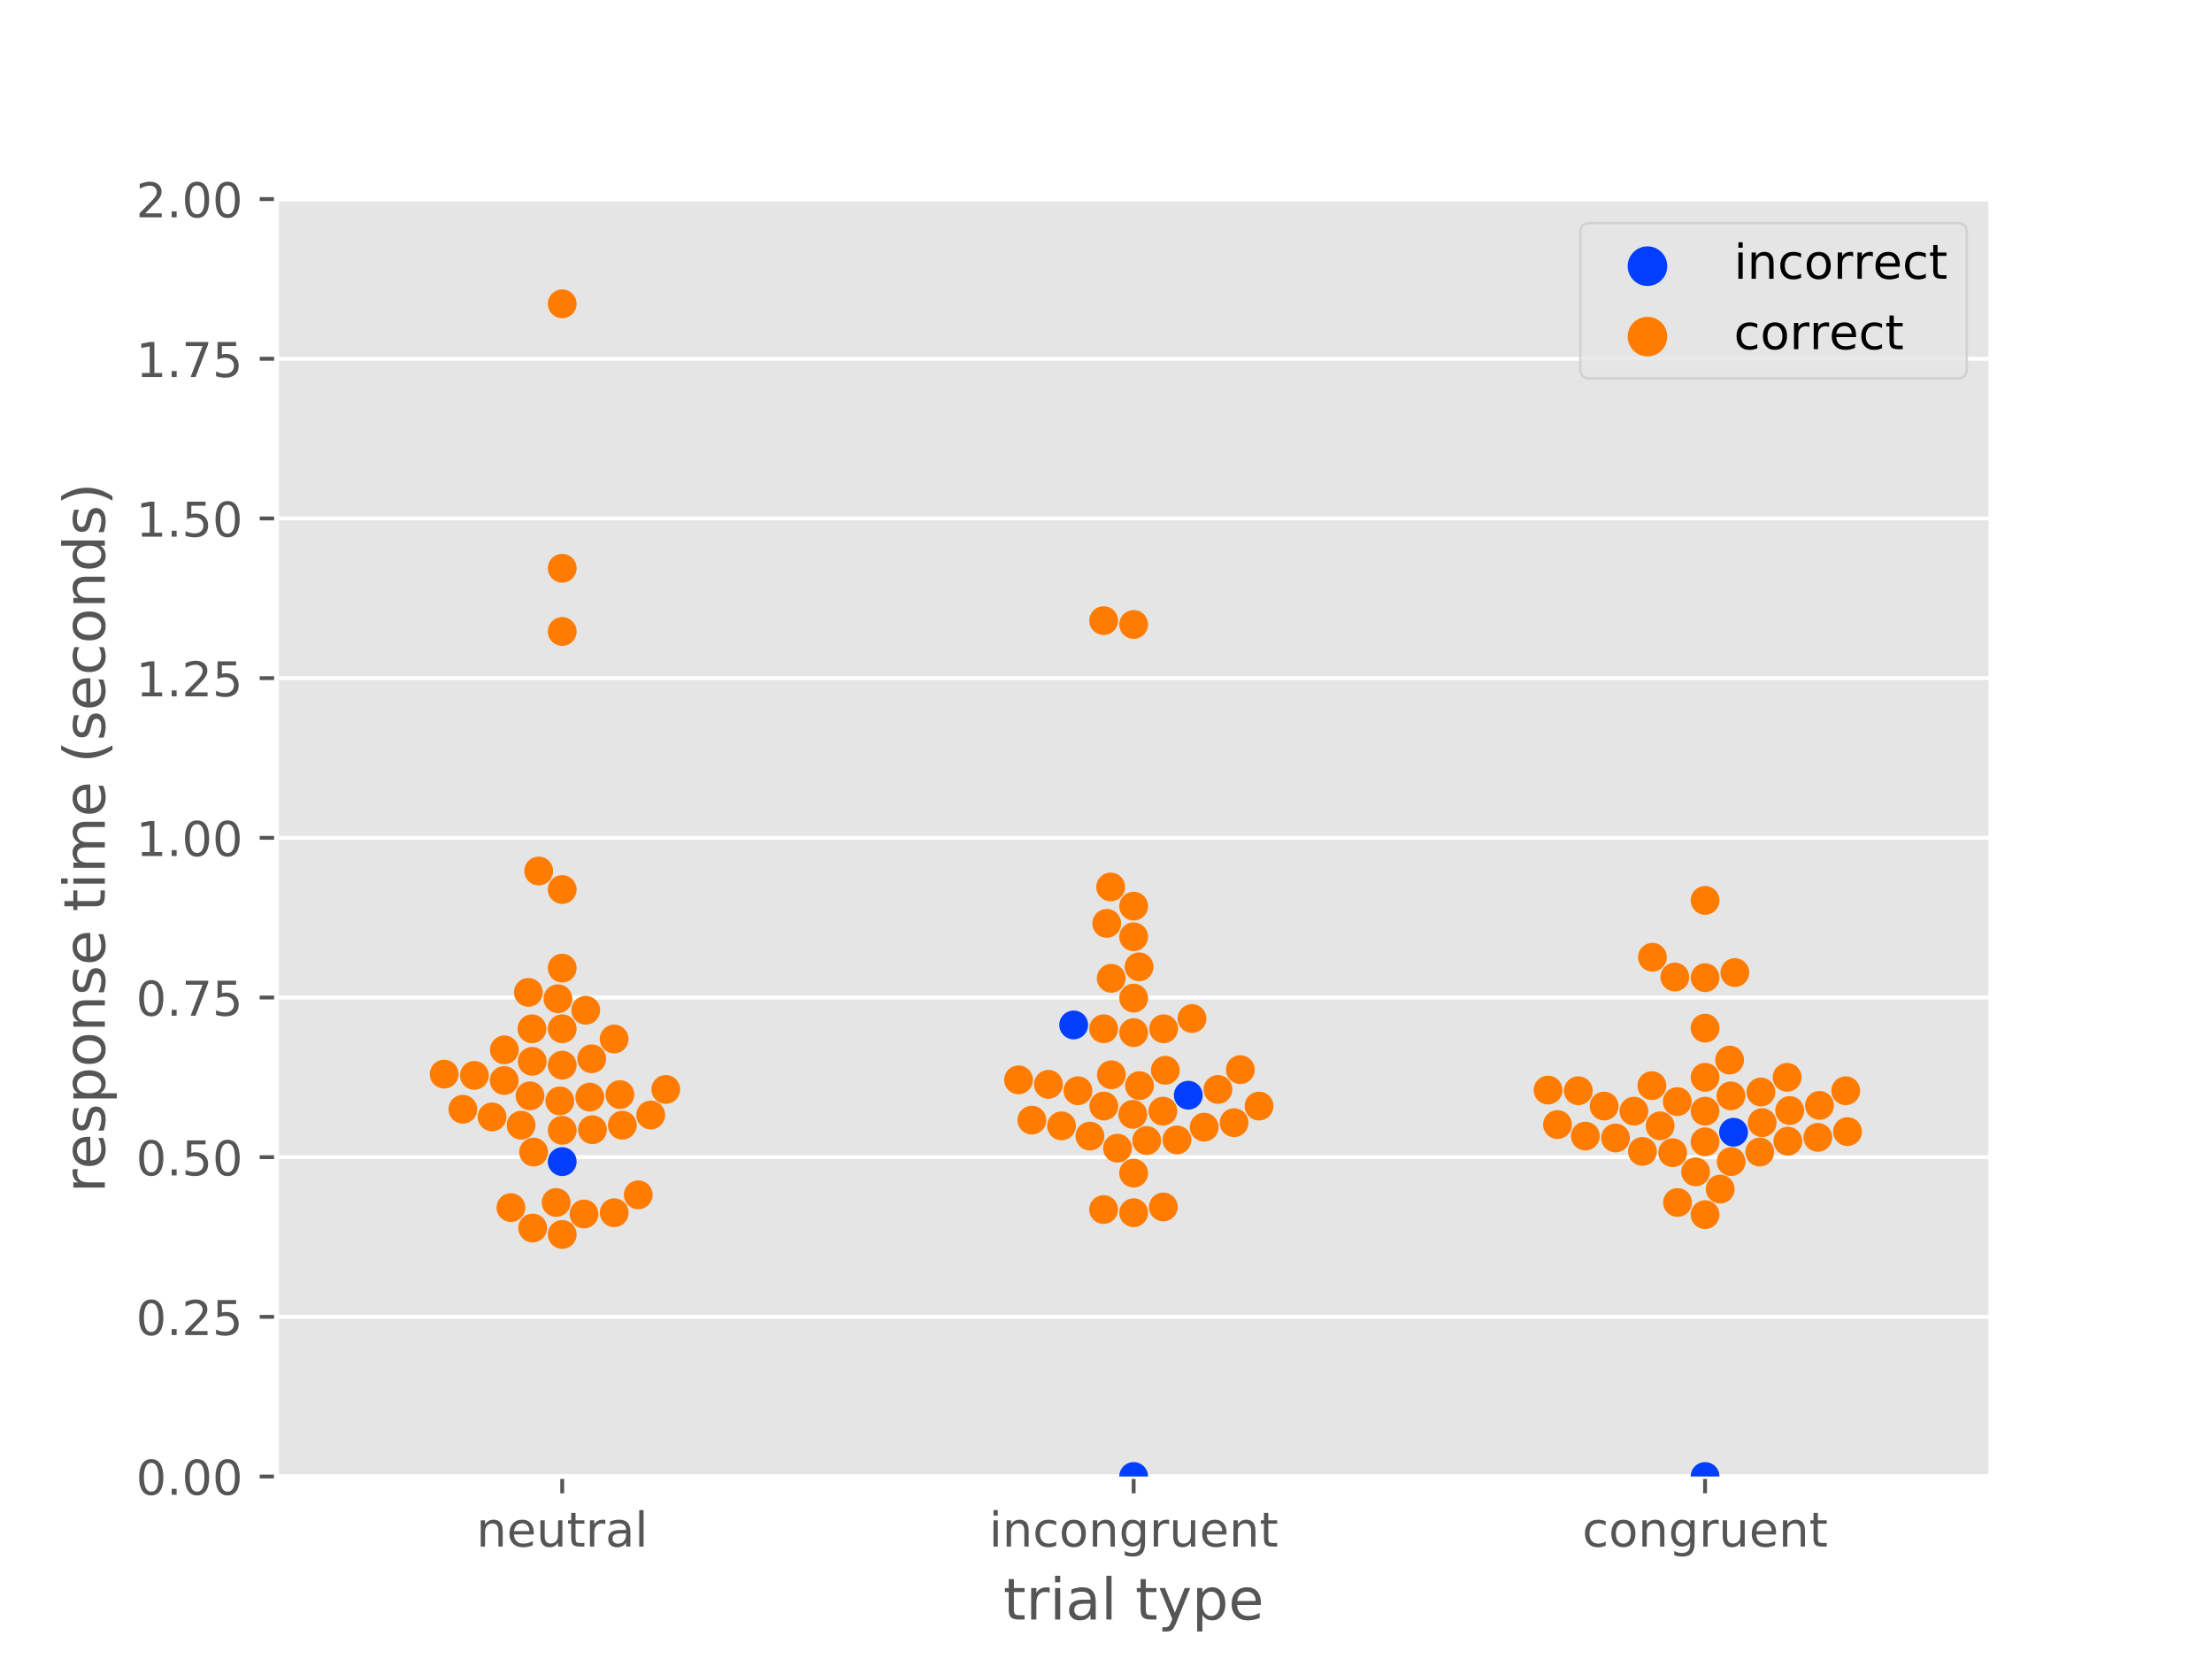 <?xml version="1.0" encoding="utf-8" standalone="no"?>
<!DOCTYPE svg PUBLIC "-//W3C//DTD SVG 1.1//EN"
  "http://www.w3.org/Graphics/SVG/1.1/DTD/svg11.dtd">
<!-- Created with matplotlib (https://matplotlib.org/) -->
<svg height="345.6pt" version="1.1" viewBox="0 0 460.8 345.6" width="460.8pt" xmlns="http://www.w3.org/2000/svg" xmlns:xlink="http://www.w3.org/1999/xlink">
 <defs>
  <style type="text/css">
*{stroke-linecap:butt;stroke-linejoin:round;}
  </style>
 </defs>
 <g id="figure_1">
  <g id="patch_1">
   <path d="M 0 345.6 
L 460.8 345.6 
L 460.8 0 
L 0 0 
z
" style="fill:#ffffff;"/>
  </g>
  <g id="axes_1">
   <g id="patch_2">
    <path d="M 57.6 307.584 
L 414.72 307.584 
L 414.72 41.472 
L 57.6 41.472 
z
" style="fill:#e5e5e5;"/>
   </g>
   <g id="matplotlib.axis_1">
    <g id="xtick_1">
     <g id="line2d_1">
      <defs>
       <path d="M 0 0 
L 0 3.5 
" id="mf27927860b" style="stroke:#555555;stroke-width:0.8;"/>
      </defs>
      <g>
       <use style="fill:#555555;stroke:#555555;stroke-width:0.8;" x="117.12" xlink:href="#mf27927860b" y="307.584"/>
      </g>
     </g>
     <g id="text_1">
      <!-- neutral -->
      <defs>
       <path d="M 54.891 33.016 
L 54.891 0 
L 45.906 0 
L 45.906 32.719 
Q 45.906 40.484 42.875 44.328 
Q 39.844 48.188 33.797 48.188 
Q 26.516 48.188 22.312 43.547 
Q 18.109 38.922 18.109 30.906 
L 18.109 0 
L 9.078 0 
L 9.078 54.688 
L 18.109 54.688 
L 18.109 46.188 
Q 21.344 51.125 25.703 53.562 
Q 30.078 56 35.797 56 
Q 45.219 56 50.047 50.172 
Q 54.891 44.344 54.891 33.016 
z
" id="DejaVuSans-110"/>
       <path d="M 56.203 29.594 
L 56.203 25.203 
L 14.891 25.203 
Q 15.484 15.922 20.484 11.062 
Q 25.484 6.203 34.422 6.203 
Q 39.594 6.203 44.453 7.469 
Q 49.312 8.734 54.109 11.281 
L 54.109 2.781 
Q 49.266 0.734 44.188 -0.344 
Q 39.109 -1.422 33.891 -1.422 
Q 20.797 -1.422 13.156 6.188 
Q 5.516 13.812 5.516 26.812 
Q 5.516 40.234 12.766 48.109 
Q 20.016 56 32.328 56 
Q 43.359 56 49.781 48.891 
Q 56.203 41.797 56.203 29.594 
z
M 47.219 32.234 
Q 47.125 39.594 43.094 43.984 
Q 39.062 48.391 32.422 48.391 
Q 24.906 48.391 20.391 44.141 
Q 15.875 39.891 15.188 32.172 
z
" id="DejaVuSans-101"/>
       <path d="M 8.5 21.578 
L 8.5 54.688 
L 17.484 54.688 
L 17.484 21.922 
Q 17.484 14.156 20.5 10.266 
Q 23.531 6.391 29.594 6.391 
Q 36.859 6.391 41.078 11.031 
Q 45.312 15.672 45.312 23.688 
L 45.312 54.688 
L 54.297 54.688 
L 54.297 0 
L 45.312 0 
L 45.312 8.406 
Q 42.047 3.422 37.719 1 
Q 33.406 -1.422 27.688 -1.422 
Q 18.266 -1.422 13.375 4.438 
Q 8.5 10.297 8.5 21.578 
z
M 31.109 56 
z
" id="DejaVuSans-117"/>
       <path d="M 18.312 70.219 
L 18.312 54.688 
L 36.812 54.688 
L 36.812 47.703 
L 18.312 47.703 
L 18.312 18.016 
Q 18.312 11.328 20.141 9.422 
Q 21.969 7.516 27.594 7.516 
L 36.812 7.516 
L 36.812 0 
L 27.594 0 
Q 17.188 0 13.234 3.875 
Q 9.281 7.766 9.281 18.016 
L 9.281 47.703 
L 2.688 47.703 
L 2.688 54.688 
L 9.281 54.688 
L 9.281 70.219 
z
" id="DejaVuSans-116"/>
       <path d="M 41.109 46.297 
Q 39.594 47.172 37.812 47.578 
Q 36.031 48 33.891 48 
Q 26.266 48 22.188 43.047 
Q 18.109 38.094 18.109 28.812 
L 18.109 0 
L 9.078 0 
L 9.078 54.688 
L 18.109 54.688 
L 18.109 46.188 
Q 20.953 51.172 25.484 53.578 
Q 30.031 56 36.531 56 
Q 37.453 56 38.578 55.875 
Q 39.703 55.766 41.062 55.516 
z
" id="DejaVuSans-114"/>
       <path d="M 34.281 27.484 
Q 23.391 27.484 19.188 25 
Q 14.984 22.516 14.984 16.5 
Q 14.984 11.719 18.141 8.906 
Q 21.297 6.109 26.703 6.109 
Q 34.188 6.109 38.703 11.406 
Q 43.219 16.703 43.219 25.484 
L 43.219 27.484 
z
M 52.203 31.203 
L 52.203 0 
L 43.219 0 
L 43.219 8.297 
Q 40.141 3.328 35.547 0.953 
Q 30.953 -1.422 24.312 -1.422 
Q 15.922 -1.422 10.953 3.297 
Q 6 8.016 6 15.922 
Q 6 25.141 12.172 29.828 
Q 18.359 34.516 30.609 34.516 
L 43.219 34.516 
L 43.219 35.406 
Q 43.219 41.609 39.141 45 
Q 35.062 48.391 27.688 48.391 
Q 23 48.391 18.547 47.266 
Q 14.109 46.141 10.016 43.891 
L 10.016 52.203 
Q 14.938 54.109 19.578 55.047 
Q 24.219 56 28.609 56 
Q 40.484 56 46.344 49.844 
Q 52.203 43.703 52.203 31.203 
z
" id="DejaVuSans-97"/>
       <path d="M 9.422 75.984 
L 18.406 75.984 
L 18.406 0 
L 9.422 0 
z
" id="DejaVuSans-108"/>
      </defs>
      <g style="fill:#555555;" transform="translate(99.237 322.182)scale(0.1 -0.1)">
       <use xlink:href="#DejaVuSans-110"/>
       <use x="63.379" xlink:href="#DejaVuSans-101"/>
       <use x="124.902" xlink:href="#DejaVuSans-117"/>
       <use x="188.281" xlink:href="#DejaVuSans-116"/>
       <use x="227.49" xlink:href="#DejaVuSans-114"/>
       <use x="268.604" xlink:href="#DejaVuSans-97"/>
       <use x="329.883" xlink:href="#DejaVuSans-108"/>
      </g>
     </g>
    </g>
    <g id="xtick_2">
     <g id="line2d_2">
      <g>
       <use style="fill:#555555;stroke:#555555;stroke-width:0.8;" x="236.16" xlink:href="#mf27927860b" y="307.584"/>
      </g>
     </g>
     <g id="text_2">
      <!-- incongruent -->
      <defs>
       <path d="M 9.422 54.688 
L 18.406 54.688 
L 18.406 0 
L 9.422 0 
z
M 9.422 75.984 
L 18.406 75.984 
L 18.406 64.594 
L 9.422 64.594 
z
" id="DejaVuSans-105"/>
       <path d="M 48.781 52.594 
L 48.781 44.188 
Q 44.969 46.297 41.141 47.344 
Q 37.312 48.391 33.406 48.391 
Q 24.656 48.391 19.812 42.844 
Q 14.984 37.312 14.984 27.297 
Q 14.984 17.281 19.812 11.734 
Q 24.656 6.203 33.406 6.203 
Q 37.312 6.203 41.141 7.25 
Q 44.969 8.297 48.781 10.406 
L 48.781 2.094 
Q 45.016 0.344 40.984 -0.531 
Q 36.969 -1.422 32.422 -1.422 
Q 20.062 -1.422 12.781 6.344 
Q 5.516 14.109 5.516 27.297 
Q 5.516 40.672 12.859 48.328 
Q 20.219 56 33.016 56 
Q 37.156 56 41.109 55.141 
Q 45.062 54.297 48.781 52.594 
z
" id="DejaVuSans-99"/>
       <path d="M 30.609 48.391 
Q 23.391 48.391 19.188 42.75 
Q 14.984 37.109 14.984 27.297 
Q 14.984 17.484 19.156 11.844 
Q 23.344 6.203 30.609 6.203 
Q 37.797 6.203 41.984 11.859 
Q 46.188 17.531 46.188 27.297 
Q 46.188 37.016 41.984 42.703 
Q 37.797 48.391 30.609 48.391 
z
M 30.609 56 
Q 42.328 56 49.016 48.375 
Q 55.719 40.766 55.719 27.297 
Q 55.719 13.875 49.016 6.219 
Q 42.328 -1.422 30.609 -1.422 
Q 18.844 -1.422 12.172 6.219 
Q 5.516 13.875 5.516 27.297 
Q 5.516 40.766 12.172 48.375 
Q 18.844 56 30.609 56 
z
" id="DejaVuSans-111"/>
       <path d="M 45.406 27.984 
Q 45.406 37.75 41.375 43.109 
Q 37.359 48.484 30.078 48.484 
Q 22.859 48.484 18.828 43.109 
Q 14.797 37.75 14.797 27.984 
Q 14.797 18.266 18.828 12.891 
Q 22.859 7.516 30.078 7.516 
Q 37.359 7.516 41.375 12.891 
Q 45.406 18.266 45.406 27.984 
z
M 54.391 6.781 
Q 54.391 -7.172 48.188 -13.984 
Q 42 -20.797 29.203 -20.797 
Q 24.469 -20.797 20.266 -20.094 
Q 16.062 -19.391 12.109 -17.922 
L 12.109 -9.188 
Q 16.062 -11.328 19.922 -12.344 
Q 23.781 -13.375 27.781 -13.375 
Q 36.625 -13.375 41.016 -8.766 
Q 45.406 -4.156 45.406 5.172 
L 45.406 9.625 
Q 42.625 4.781 38.281 2.391 
Q 33.938 0 27.875 0 
Q 17.828 0 11.672 7.656 
Q 5.516 15.328 5.516 27.984 
Q 5.516 40.672 11.672 48.328 
Q 17.828 56 27.875 56 
Q 33.938 56 38.281 53.609 
Q 42.625 51.219 45.406 46.391 
L 45.406 54.688 
L 54.391 54.688 
z
" id="DejaVuSans-103"/>
      </defs>
      <g style="fill:#555555;" transform="translate(206.021 322.182)scale(0.1 -0.1)">
       <use xlink:href="#DejaVuSans-105"/>
       <use x="27.783" xlink:href="#DejaVuSans-110"/>
       <use x="91.162" xlink:href="#DejaVuSans-99"/>
       <use x="146.143" xlink:href="#DejaVuSans-111"/>
       <use x="207.324" xlink:href="#DejaVuSans-110"/>
       <use x="270.703" xlink:href="#DejaVuSans-103"/>
       <use x="334.18" xlink:href="#DejaVuSans-114"/>
       <use x="375.293" xlink:href="#DejaVuSans-117"/>
       <use x="438.672" xlink:href="#DejaVuSans-101"/>
       <use x="500.195" xlink:href="#DejaVuSans-110"/>
       <use x="563.574" xlink:href="#DejaVuSans-116"/>
      </g>
     </g>
    </g>
    <g id="xtick_3">
     <g id="line2d_3">
      <g>
       <use style="fill:#555555;stroke:#555555;stroke-width:0.8;" x="355.2" xlink:href="#mf27927860b" y="307.584"/>
      </g>
     </g>
     <g id="text_3">
      <!-- congruent -->
      <g style="fill:#555555;" transform="translate(329.619 322.182)scale(0.1 -0.1)">
       <use xlink:href="#DejaVuSans-99"/>
       <use x="54.98" xlink:href="#DejaVuSans-111"/>
       <use x="116.162" xlink:href="#DejaVuSans-110"/>
       <use x="179.541" xlink:href="#DejaVuSans-103"/>
       <use x="243.018" xlink:href="#DejaVuSans-114"/>
       <use x="284.131" xlink:href="#DejaVuSans-117"/>
       <use x="347.51" xlink:href="#DejaVuSans-101"/>
       <use x="409.033" xlink:href="#DejaVuSans-110"/>
       <use x="472.412" xlink:href="#DejaVuSans-116"/>
      </g>
     </g>
    </g>
    <g id="text_4">
     <!-- trial type -->
     <defs>
      <path id="DejaVuSans-32"/>
      <path d="M 32.172 -5.078 
Q 28.375 -14.844 24.75 -17.812 
Q 21.141 -20.797 15.094 -20.797 
L 7.906 -20.797 
L 7.906 -13.281 
L 13.188 -13.281 
Q 16.891 -13.281 18.938 -11.516 
Q 21 -9.766 23.484 -3.219 
L 25.094 0.875 
L 2.984 54.688 
L 12.5 54.688 
L 29.594 11.922 
L 46.688 54.688 
L 56.203 54.688 
z
" id="DejaVuSans-121"/>
      <path d="M 18.109 8.203 
L 18.109 -20.797 
L 9.078 -20.797 
L 9.078 54.688 
L 18.109 54.688 
L 18.109 46.391 
Q 20.953 51.266 25.266 53.625 
Q 29.594 56 35.594 56 
Q 45.562 56 51.781 48.094 
Q 58.016 40.188 58.016 27.297 
Q 58.016 14.406 51.781 6.484 
Q 45.562 -1.422 35.594 -1.422 
Q 29.594 -1.422 25.266 0.953 
Q 20.953 3.328 18.109 8.203 
z
M 48.688 27.297 
Q 48.688 37.203 44.609 42.844 
Q 40.531 48.484 33.406 48.484 
Q 26.266 48.484 22.188 42.844 
Q 18.109 37.203 18.109 27.297 
Q 18.109 17.391 22.188 11.75 
Q 26.266 6.109 33.406 6.109 
Q 40.531 6.109 44.609 11.75 
Q 48.688 17.391 48.688 27.297 
z
" id="DejaVuSans-112"/>
     </defs>
     <g style="fill:#555555;" transform="translate(209.019 337.38)scale(0.12 -0.12)">
      <use xlink:href="#DejaVuSans-116"/>
      <use x="39.209" xlink:href="#DejaVuSans-114"/>
      <use x="80.322" xlink:href="#DejaVuSans-105"/>
      <use x="108.105" xlink:href="#DejaVuSans-97"/>
      <use x="169.385" xlink:href="#DejaVuSans-108"/>
      <use x="197.168" xlink:href="#DejaVuSans-32"/>
      <use x="228.955" xlink:href="#DejaVuSans-116"/>
      <use x="268.164" xlink:href="#DejaVuSans-121"/>
      <use x="327.344" xlink:href="#DejaVuSans-112"/>
      <use x="390.82" xlink:href="#DejaVuSans-101"/>
     </g>
    </g>
   </g>
   <g id="matplotlib.axis_2">
    <g id="ytick_1">
     <g id="line2d_4">
      <path clip-path="url(#p7883a81a78)" d="M 57.6 307.584 
L 414.72 307.584 
" style="fill:none;stroke:#ffffff;stroke-linecap:square;stroke-width:0.8;"/>
     </g>
     <g id="line2d_5">
      <defs>
       <path d="M 0 0 
L -3.5 0 
" id="mcb6cd91ed5" style="stroke:#555555;stroke-width:0.8;"/>
      </defs>
      <g>
       <use style="fill:#555555;stroke:#555555;stroke-width:0.8;" x="57.6" xlink:href="#mcb6cd91ed5" y="307.584"/>
      </g>
     </g>
     <g id="text_5">
      <!-- 0.00 -->
      <defs>
       <path d="M 31.781 66.406 
Q 24.172 66.406 20.328 58.906 
Q 16.5 51.422 16.5 36.375 
Q 16.5 21.391 20.328 13.891 
Q 24.172 6.391 31.781 6.391 
Q 39.453 6.391 43.281 13.891 
Q 47.125 21.391 47.125 36.375 
Q 47.125 51.422 43.281 58.906 
Q 39.453 66.406 31.781 66.406 
z
M 31.781 74.219 
Q 44.047 74.219 50.516 64.516 
Q 56.984 54.828 56.984 36.375 
Q 56.984 17.969 50.516 8.266 
Q 44.047 -1.422 31.781 -1.422 
Q 19.531 -1.422 13.062 8.266 
Q 6.594 17.969 6.594 36.375 
Q 6.594 54.828 13.062 64.516 
Q 19.531 74.219 31.781 74.219 
z
" id="DejaVuSans-48"/>
       <path d="M 10.688 12.406 
L 21 12.406 
L 21 0 
L 10.688 0 
z
" id="DejaVuSans-46"/>
      </defs>
      <g style="fill:#555555;" transform="translate(28.334 311.383)scale(0.1 -0.1)">
       <use xlink:href="#DejaVuSans-48"/>
       <use x="63.623" xlink:href="#DejaVuSans-46"/>
       <use x="95.41" xlink:href="#DejaVuSans-48"/>
       <use x="159.033" xlink:href="#DejaVuSans-48"/>
      </g>
     </g>
    </g>
    <g id="ytick_2">
     <g id="line2d_6">
      <path clip-path="url(#p7883a81a78)" d="M 57.6 274.32 
L 414.72 274.32 
" style="fill:none;stroke:#ffffff;stroke-linecap:square;stroke-width:0.8;"/>
     </g>
     <g id="line2d_7">
      <g>
       <use style="fill:#555555;stroke:#555555;stroke-width:0.8;" x="57.6" xlink:href="#mcb6cd91ed5" y="274.32"/>
      </g>
     </g>
     <g id="text_6">
      <!-- 0.25 -->
      <defs>
       <path d="M 19.188 8.297 
L 53.609 8.297 
L 53.609 0 
L 7.328 0 
L 7.328 8.297 
Q 12.938 14.109 22.625 23.891 
Q 32.328 33.688 34.812 36.531 
Q 39.547 41.844 41.422 45.531 
Q 43.312 49.219 43.312 52.781 
Q 43.312 58.594 39.234 62.25 
Q 35.156 65.922 28.609 65.922 
Q 23.969 65.922 18.812 64.312 
Q 13.672 62.703 7.812 59.422 
L 7.812 69.391 
Q 13.766 71.781 18.938 73 
Q 24.125 74.219 28.422 74.219 
Q 39.75 74.219 46.484 68.547 
Q 53.219 62.891 53.219 53.422 
Q 53.219 48.922 51.531 44.891 
Q 49.859 40.875 45.406 35.406 
Q 44.188 33.984 37.641 27.219 
Q 31.109 20.453 19.188 8.297 
z
" id="DejaVuSans-50"/>
       <path d="M 10.797 72.906 
L 49.516 72.906 
L 49.516 64.594 
L 19.828 64.594 
L 19.828 46.734 
Q 21.969 47.469 24.109 47.828 
Q 26.266 48.188 28.422 48.188 
Q 40.625 48.188 47.75 41.5 
Q 54.891 34.812 54.891 23.391 
Q 54.891 11.625 47.562 5.094 
Q 40.234 -1.422 26.906 -1.422 
Q 22.312 -1.422 17.547 -0.641 
Q 12.797 0.141 7.719 1.703 
L 7.719 11.625 
Q 12.109 9.234 16.797 8.062 
Q 21.484 6.891 26.703 6.891 
Q 35.156 6.891 40.078 11.328 
Q 45.016 15.766 45.016 23.391 
Q 45.016 31 40.078 35.438 
Q 35.156 39.891 26.703 39.891 
Q 22.75 39.891 18.812 39.016 
Q 14.891 38.141 10.797 36.281 
z
" id="DejaVuSans-53"/>
      </defs>
      <g style="fill:#555555;" transform="translate(28.334 278.119)scale(0.1 -0.1)">
       <use xlink:href="#DejaVuSans-48"/>
       <use x="63.623" xlink:href="#DejaVuSans-46"/>
       <use x="95.41" xlink:href="#DejaVuSans-50"/>
       <use x="159.033" xlink:href="#DejaVuSans-53"/>
      </g>
     </g>
    </g>
    <g id="ytick_3">
     <g id="line2d_8">
      <path clip-path="url(#p7883a81a78)" d="M 57.6 241.056 
L 414.72 241.056 
" style="fill:none;stroke:#ffffff;stroke-linecap:square;stroke-width:0.8;"/>
     </g>
     <g id="line2d_9">
      <g>
       <use style="fill:#555555;stroke:#555555;stroke-width:0.8;" x="57.6" xlink:href="#mcb6cd91ed5" y="241.056"/>
      </g>
     </g>
     <g id="text_7">
      <!-- 0.50 -->
      <g style="fill:#555555;" transform="translate(28.334 244.855)scale(0.1 -0.1)">
       <use xlink:href="#DejaVuSans-48"/>
       <use x="63.623" xlink:href="#DejaVuSans-46"/>
       <use x="95.41" xlink:href="#DejaVuSans-53"/>
       <use x="159.033" xlink:href="#DejaVuSans-48"/>
      </g>
     </g>
    </g>
    <g id="ytick_4">
     <g id="line2d_10">
      <path clip-path="url(#p7883a81a78)" d="M 57.6 207.792 
L 414.72 207.792 
" style="fill:none;stroke:#ffffff;stroke-linecap:square;stroke-width:0.8;"/>
     </g>
     <g id="line2d_11">
      <g>
       <use style="fill:#555555;stroke:#555555;stroke-width:0.8;" x="57.6" xlink:href="#mcb6cd91ed5" y="207.792"/>
      </g>
     </g>
     <g id="text_8">
      <!-- 0.75 -->
      <defs>
       <path d="M 8.203 72.906 
L 55.078 72.906 
L 55.078 68.703 
L 28.609 0 
L 18.312 0 
L 43.219 64.594 
L 8.203 64.594 
z
" id="DejaVuSans-55"/>
      </defs>
      <g style="fill:#555555;" transform="translate(28.334 211.591)scale(0.1 -0.1)">
       <use xlink:href="#DejaVuSans-48"/>
       <use x="63.623" xlink:href="#DejaVuSans-46"/>
       <use x="95.41" xlink:href="#DejaVuSans-55"/>
       <use x="159.033" xlink:href="#DejaVuSans-53"/>
      </g>
     </g>
    </g>
    <g id="ytick_5">
     <g id="line2d_12">
      <path clip-path="url(#p7883a81a78)" d="M 57.6 174.528 
L 414.72 174.528 
" style="fill:none;stroke:#ffffff;stroke-linecap:square;stroke-width:0.8;"/>
     </g>
     <g id="line2d_13">
      <g>
       <use style="fill:#555555;stroke:#555555;stroke-width:0.8;" x="57.6" xlink:href="#mcb6cd91ed5" y="174.528"/>
      </g>
     </g>
     <g id="text_9">
      <!-- 1.00 -->
      <defs>
       <path d="M 12.406 8.297 
L 28.516 8.297 
L 28.516 63.922 
L 10.984 60.406 
L 10.984 69.391 
L 28.422 72.906 
L 38.281 72.906 
L 38.281 8.297 
L 54.391 8.297 
L 54.391 0 
L 12.406 0 
z
" id="DejaVuSans-49"/>
      </defs>
      <g style="fill:#555555;" transform="translate(28.334 178.327)scale(0.1 -0.1)">
       <use xlink:href="#DejaVuSans-49"/>
       <use x="63.623" xlink:href="#DejaVuSans-46"/>
       <use x="95.41" xlink:href="#DejaVuSans-48"/>
       <use x="159.033" xlink:href="#DejaVuSans-48"/>
      </g>
     </g>
    </g>
    <g id="ytick_6">
     <g id="line2d_14">
      <path clip-path="url(#p7883a81a78)" d="M 57.6 141.264 
L 414.72 141.264 
" style="fill:none;stroke:#ffffff;stroke-linecap:square;stroke-width:0.8;"/>
     </g>
     <g id="line2d_15">
      <g>
       <use style="fill:#555555;stroke:#555555;stroke-width:0.8;" x="57.6" xlink:href="#mcb6cd91ed5" y="141.264"/>
      </g>
     </g>
     <g id="text_10">
      <!-- 1.25 -->
      <g style="fill:#555555;" transform="translate(28.334 145.063)scale(0.1 -0.1)">
       <use xlink:href="#DejaVuSans-49"/>
       <use x="63.623" xlink:href="#DejaVuSans-46"/>
       <use x="95.41" xlink:href="#DejaVuSans-50"/>
       <use x="159.033" xlink:href="#DejaVuSans-53"/>
      </g>
     </g>
    </g>
    <g id="ytick_7">
     <g id="line2d_16">
      <path clip-path="url(#p7883a81a78)" d="M 57.6 108 
L 414.72 108 
" style="fill:none;stroke:#ffffff;stroke-linecap:square;stroke-width:0.8;"/>
     </g>
     <g id="line2d_17">
      <g>
       <use style="fill:#555555;stroke:#555555;stroke-width:0.8;" x="57.6" xlink:href="#mcb6cd91ed5" y="108"/>
      </g>
     </g>
     <g id="text_11">
      <!-- 1.50 -->
      <g style="fill:#555555;" transform="translate(28.334 111.799)scale(0.1 -0.1)">
       <use xlink:href="#DejaVuSans-49"/>
       <use x="63.623" xlink:href="#DejaVuSans-46"/>
       <use x="95.41" xlink:href="#DejaVuSans-53"/>
       <use x="159.033" xlink:href="#DejaVuSans-48"/>
      </g>
     </g>
    </g>
    <g id="ytick_8">
     <g id="line2d_18">
      <path clip-path="url(#p7883a81a78)" d="M 57.6 74.736 
L 414.72 74.736 
" style="fill:none;stroke:#ffffff;stroke-linecap:square;stroke-width:0.8;"/>
     </g>
     <g id="line2d_19">
      <g>
       <use style="fill:#555555;stroke:#555555;stroke-width:0.8;" x="57.6" xlink:href="#mcb6cd91ed5" y="74.736"/>
      </g>
     </g>
     <g id="text_12">
      <!-- 1.75 -->
      <g style="fill:#555555;" transform="translate(28.334 78.535)scale(0.1 -0.1)">
       <use xlink:href="#DejaVuSans-49"/>
       <use x="63.623" xlink:href="#DejaVuSans-46"/>
       <use x="95.41" xlink:href="#DejaVuSans-55"/>
       <use x="159.033" xlink:href="#DejaVuSans-53"/>
      </g>
     </g>
    </g>
    <g id="ytick_9">
     <g id="line2d_20">
      <path clip-path="url(#p7883a81a78)" d="M 57.6 41.472 
L 414.72 41.472 
" style="fill:none;stroke:#ffffff;stroke-linecap:square;stroke-width:0.8;"/>
     </g>
     <g id="line2d_21">
      <g>
       <use style="fill:#555555;stroke:#555555;stroke-width:0.8;" x="57.6" xlink:href="#mcb6cd91ed5" y="41.472"/>
      </g>
     </g>
     <g id="text_13">
      <!-- 2.00 -->
      <g style="fill:#555555;" transform="translate(28.334 45.271)scale(0.1 -0.1)">
       <use xlink:href="#DejaVuSans-50"/>
       <use x="63.623" xlink:href="#DejaVuSans-46"/>
       <use x="95.41" xlink:href="#DejaVuSans-48"/>
       <use x="159.033" xlink:href="#DejaVuSans-48"/>
      </g>
     </g>
    </g>
    <g id="text_14">
     <!-- response time (seconds) -->
     <defs>
      <path d="M 44.281 53.078 
L 44.281 44.578 
Q 40.484 46.531 36.375 47.5 
Q 32.281 48.484 27.875 48.484 
Q 21.188 48.484 17.844 46.438 
Q 14.5 44.391 14.5 40.281 
Q 14.5 37.156 16.891 35.375 
Q 19.281 33.594 26.516 31.984 
L 29.594 31.297 
Q 39.156 29.25 43.188 25.516 
Q 47.219 21.781 47.219 15.094 
Q 47.219 7.469 41.188 3.016 
Q 35.156 -1.422 24.609 -1.422 
Q 20.219 -1.422 15.453 -0.562 
Q 10.688 0.297 5.422 2 
L 5.422 11.281 
Q 10.406 8.688 15.234 7.391 
Q 20.062 6.109 24.812 6.109 
Q 31.156 6.109 34.562 8.281 
Q 37.984 10.453 37.984 14.406 
Q 37.984 18.062 35.516 20.016 
Q 33.062 21.969 24.703 23.781 
L 21.578 24.516 
Q 13.234 26.266 9.516 29.906 
Q 5.812 33.547 5.812 39.891 
Q 5.812 47.609 11.281 51.797 
Q 16.75 56 26.812 56 
Q 31.781 56 36.172 55.266 
Q 40.578 54.547 44.281 53.078 
z
" id="DejaVuSans-115"/>
      <path d="M 52 44.188 
Q 55.375 50.25 60.062 53.125 
Q 64.75 56 71.094 56 
Q 79.641 56 84.281 50.016 
Q 88.922 44.047 88.922 33.016 
L 88.922 0 
L 79.891 0 
L 79.891 32.719 
Q 79.891 40.578 77.094 44.375 
Q 74.312 48.188 68.609 48.188 
Q 61.625 48.188 57.562 43.547 
Q 53.516 38.922 53.516 30.906 
L 53.516 0 
L 44.484 0 
L 44.484 32.719 
Q 44.484 40.625 41.703 44.406 
Q 38.922 48.188 33.109 48.188 
Q 26.219 48.188 22.156 43.531 
Q 18.109 38.875 18.109 30.906 
L 18.109 0 
L 9.078 0 
L 9.078 54.688 
L 18.109 54.688 
L 18.109 46.188 
Q 21.188 51.219 25.484 53.609 
Q 29.781 56 35.688 56 
Q 41.656 56 45.828 52.969 
Q 50 49.953 52 44.188 
z
" id="DejaVuSans-109"/>
      <path d="M 31 75.875 
Q 24.469 64.656 21.281 53.656 
Q 18.109 42.672 18.109 31.391 
Q 18.109 20.125 21.312 9.062 
Q 24.516 -2 31 -13.188 
L 23.188 -13.188 
Q 15.875 -1.703 12.234 9.375 
Q 8.594 20.453 8.594 31.391 
Q 8.594 42.281 12.203 53.312 
Q 15.828 64.359 23.188 75.875 
z
" id="DejaVuSans-40"/>
      <path d="M 45.406 46.391 
L 45.406 75.984 
L 54.391 75.984 
L 54.391 0 
L 45.406 0 
L 45.406 8.203 
Q 42.578 3.328 38.25 0.953 
Q 33.938 -1.422 27.875 -1.422 
Q 17.969 -1.422 11.734 6.484 
Q 5.516 14.406 5.516 27.297 
Q 5.516 40.188 11.734 48.094 
Q 17.969 56 27.875 56 
Q 33.938 56 38.25 53.625 
Q 42.578 51.266 45.406 46.391 
z
M 14.797 27.297 
Q 14.797 17.391 18.875 11.75 
Q 22.953 6.109 30.078 6.109 
Q 37.203 6.109 41.297 11.75 
Q 45.406 17.391 45.406 27.297 
Q 45.406 37.203 41.297 42.844 
Q 37.203 48.484 30.078 48.484 
Q 22.953 48.484 18.875 42.844 
Q 14.797 37.203 14.797 27.297 
z
" id="DejaVuSans-100"/>
      <path d="M 8.016 75.875 
L 15.828 75.875 
Q 23.141 64.359 26.781 53.312 
Q 30.422 42.281 30.422 31.391 
Q 30.422 20.453 26.781 9.375 
Q 23.141 -1.703 15.828 -13.188 
L 8.016 -13.188 
Q 14.5 -2 17.703 9.062 
Q 20.906 20.125 20.906 31.391 
Q 20.906 42.672 17.703 53.656 
Q 14.5 64.656 8.016 75.875 
z
" id="DejaVuSans-41"/>
     </defs>
     <g style="fill:#555555;" transform="translate(21.839 248.486)rotate(-90)scale(0.12 -0.12)">
      <use xlink:href="#DejaVuSans-114"/>
      <use x="41.082" xlink:href="#DejaVuSans-101"/>
      <use x="102.605" xlink:href="#DejaVuSans-115"/>
      <use x="154.705" xlink:href="#DejaVuSans-112"/>
      <use x="218.182" xlink:href="#DejaVuSans-111"/>
      <use x="279.363" xlink:href="#DejaVuSans-110"/>
      <use x="342.742" xlink:href="#DejaVuSans-115"/>
      <use x="394.842" xlink:href="#DejaVuSans-101"/>
      <use x="456.365" xlink:href="#DejaVuSans-32"/>
      <use x="488.152" xlink:href="#DejaVuSans-116"/>
      <use x="527.361" xlink:href="#DejaVuSans-105"/>
      <use x="555.145" xlink:href="#DejaVuSans-109"/>
      <use x="652.557" xlink:href="#DejaVuSans-101"/>
      <use x="714.08" xlink:href="#DejaVuSans-32"/>
      <use x="745.867" xlink:href="#DejaVuSans-40"/>
      <use x="784.881" xlink:href="#DejaVuSans-115"/>
      <use x="836.98" xlink:href="#DejaVuSans-101"/>
      <use x="898.504" xlink:href="#DejaVuSans-99"/>
      <use x="953.484" xlink:href="#DejaVuSans-111"/>
      <use x="1014.666" xlink:href="#DejaVuSans-110"/>
      <use x="1078.045" xlink:href="#DejaVuSans-100"/>
      <use x="1141.521" xlink:href="#DejaVuSans-115"/>
      <use x="1193.621" xlink:href="#DejaVuSans-41"/>
     </g>
    </g>
   </g>
   <g id="PathCollection_1"/>
   <g id="PathCollection_2"/>
   <g id="patch_3">
    <path d="M 57.6 307.584 
L 57.6 41.472 
" style="fill:none;stroke:#ffffff;stroke-linecap:square;stroke-linejoin:miter;"/>
   </g>
   <g id="patch_4">
    <path d="M 414.72 307.584 
L 414.72 41.472 
" style="fill:none;stroke:#ffffff;stroke-linecap:square;stroke-linejoin:miter;"/>
   </g>
   <g id="patch_5">
    <path d="M 57.6 307.584 
L 414.72 307.584 
" style="fill:none;stroke:#ffffff;stroke-linecap:square;stroke-linejoin:miter;"/>
   </g>
   <g id="patch_6">
    <path d="M 57.6 41.472 
L 414.72 41.472 
" style="fill:none;stroke:#ffffff;stroke-linecap:square;stroke-linejoin:miter;"/>
   </g>
   <g id="PathCollection_3">
    <defs>
     <path d="M 0 3 
C 0.796 3 1.559 2.684 2.121 2.121 
C 2.684 1.559 3 0.796 3 0 
C 3 -0.796 2.684 -1.559 2.121 -2.121 
C 1.559 -2.684 0.796 -3 0 -3 
C -0.796 -3 -1.559 -2.684 -2.121 -2.121 
C -2.684 -1.559 -3 -0.796 -3 0 
C -3 0.796 -2.684 1.559 -2.121 2.121 
C -1.559 2.684 -0.796 3 0 3 
z
" id="C0_0_fc1b48f6db"/>
    </defs>
    <g clip-path="url(#p7883a81a78)">
     <use style="fill:#ff7c00;" x="117.12" xlink:href="#C0_0_fc1b48f6db" y="257.156"/>
    </g>
    <g clip-path="url(#p7883a81a78)">
     <use style="fill:#ff7c00;" x="110.97" xlink:href="#C0_0_fc1b48f6db" y="255.825"/>
    </g>
    <g clip-path="url(#p7883a81a78)">
     <use style="fill:#ff7c00;" x="121.659" xlink:href="#C0_0_fc1b48f6db" y="252.898"/>
    </g>
    <g clip-path="url(#p7883a81a78)">
     <use style="fill:#ff7c00;" x="127.953" xlink:href="#C0_0_fc1b48f6db" y="252.632"/>
    </g>
    <g clip-path="url(#p7883a81a78)">
     <use style="fill:#ff7c00;" x="106.43" xlink:href="#C0_0_fc1b48f6db" y="251.567"/>
    </g>
    <g clip-path="url(#p7883a81a78)">
     <use style="fill:#ff7c00;" x="115.858" xlink:href="#C0_0_fc1b48f6db" y="250.503"/>
    </g>
    <g clip-path="url(#p7883a81a78)">
     <use style="fill:#ff7c00;" x="132.961" xlink:href="#C0_0_fc1b48f6db" y="248.906"/>
    </g>
    <g clip-path="url(#p7883a81a78)">
     <use style="fill:#023eff;" x="117.12" xlink:href="#C0_0_fc1b48f6db" y="241.987"/>
    </g>
    <g clip-path="url(#p7883a81a78)">
     <use style="fill:#ff7c00;" x="111.162" xlink:href="#C0_0_fc1b48f6db" y="239.992"/>
    </g>
    <g clip-path="url(#p7883a81a78)">
     <use style="fill:#ff7c00;" x="117.12" xlink:href="#C0_0_fc1b48f6db" y="235.468"/>
    </g>
    <g clip-path="url(#p7883a81a78)">
     <use style="fill:#ff7c00;" x="123.419" xlink:href="#C0_0_fc1b48f6db" y="235.335"/>
    </g>
    <g clip-path="url(#p7883a81a78)">
     <use style="fill:#ff7c00;" x="108.552" xlink:href="#C0_0_fc1b48f6db" y="234.403"/>
    </g>
    <g clip-path="url(#p7883a81a78)">
     <use style="fill:#ff7c00;" x="129.646" xlink:href="#C0_0_fc1b48f6db" y="234.403"/>
    </g>
    <g clip-path="url(#p7883a81a78)">
     <use style="fill:#ff7c00;" x="102.507" xlink:href="#C0_0_fc1b48f6db" y="232.673"/>
    </g>
    <g clip-path="url(#p7883a81a78)">
     <use style="fill:#ff7c00;" x="135.555" xlink:href="#C0_0_fc1b48f6db" y="232.274"/>
    </g>
    <g clip-path="url(#p7883a81a78)">
     <use style="fill:#ff7c00;" x="96.423" xlink:href="#C0_0_fc1b48f6db" y="231.077"/>
    </g>
    <g clip-path="url(#p7883a81a78)">
     <use style="fill:#ff7c00;" x="116.615" xlink:href="#C0_0_fc1b48f6db" y="229.347"/>
    </g>
    <g clip-path="url(#p7883a81a78)">
     <use style="fill:#ff7c00;" x="122.862" xlink:href="#C0_0_fc1b48f6db" y="228.549"/>
    </g>
    <g clip-path="url(#p7883a81a78)">
     <use style="fill:#ff7c00;" x="110.411" xlink:href="#C0_0_fc1b48f6db" y="228.283"/>
    </g>
    <g clip-path="url(#p7883a81a78)">
     <use style="fill:#ff7c00;" x="129.138" xlink:href="#C0_0_fc1b48f6db" y="228.017"/>
    </g>
    <g clip-path="url(#p7883a81a78)">
     <use style="fill:#ff7c00;" x="138.697" xlink:href="#C0_0_fc1b48f6db" y="226.952"/>
    </g>
    <g clip-path="url(#p7883a81a78)">
     <use style="fill:#ff7c00;" x="105.03" xlink:href="#C0_0_fc1b48f6db" y="225.089"/>
    </g>
    <g clip-path="url(#p7883a81a78)">
     <use style="fill:#ff7c00;" x="98.825" xlink:href="#C0_0_fc1b48f6db" y="224.025"/>
    </g>
    <g clip-path="url(#p7883a81a78)">
     <use style="fill:#ff7c00;" x="92.531" xlink:href="#C0_0_fc1b48f6db" y="223.759"/>
    </g>
    <g clip-path="url(#p7883a81a78)">
     <use style="fill:#ff7c00;" x="117.12" xlink:href="#C0_0_fc1b48f6db" y="221.896"/>
    </g>
    <g clip-path="url(#p7883a81a78)">
     <use style="fill:#ff7c00;" x="110.873" xlink:href="#C0_0_fc1b48f6db" y="221.098"/>
    </g>
    <g clip-path="url(#p7883a81a78)">
     <use style="fill:#ff7c00;" x="123.27" xlink:href="#C0_0_fc1b48f6db" y="220.565"/>
    </g>
    <g clip-path="url(#p7883a81a78)">
     <use style="fill:#ff7c00;" x="105.072" xlink:href="#C0_0_fc1b48f6db" y="218.703"/>
    </g>
    <g clip-path="url(#p7883a81a78)">
     <use style="fill:#ff7c00;" x="127.937" xlink:href="#C0_0_fc1b48f6db" y="216.441"/>
    </g>
    <g clip-path="url(#p7883a81a78)">
     <use style="fill:#ff7c00;" x="117.12" xlink:href="#C0_0_fc1b48f6db" y="214.312"/>
    </g>
    <g clip-path="url(#p7883a81a78)">
     <use style="fill:#ff7c00;" x="110.82" xlink:href="#C0_0_fc1b48f6db" y="214.312"/>
    </g>
    <g clip-path="url(#p7883a81a78)">
     <use style="fill:#ff7c00;" x="122.021" xlink:href="#C0_0_fc1b48f6db" y="210.453"/>
    </g>
    <g clip-path="url(#p7883a81a78)">
     <use style="fill:#ff7c00;" x="116.22" xlink:href="#C0_0_fc1b48f6db" y="208.058"/>
    </g>
    <g clip-path="url(#p7883a81a78)">
     <use style="fill:#ff7c00;" x="110.069" xlink:href="#C0_0_fc1b48f6db" y="206.728"/>
    </g>
    <g clip-path="url(#p7883a81a78)">
     <use style="fill:#ff7c00;" x="117.12" xlink:href="#C0_0_fc1b48f6db" y="201.671"/>
    </g>
    <g clip-path="url(#p7883a81a78)">
     <use style="fill:#ff7c00;" x="117.12" xlink:href="#C0_0_fc1b48f6db" y="185.306"/>
    </g>
    <g clip-path="url(#p7883a81a78)">
     <use style="fill:#ff7c00;" x="112.219" xlink:href="#C0_0_fc1b48f6db" y="181.447"/>
    </g>
    <g clip-path="url(#p7883a81a78)">
     <use style="fill:#ff7c00;" x="117.12" xlink:href="#C0_0_fc1b48f6db" y="131.551"/>
    </g>
    <g clip-path="url(#p7883a81a78)">
     <use style="fill:#ff7c00;" x="117.12" xlink:href="#C0_0_fc1b48f6db" y="118.378"/>
    </g>
    <g clip-path="url(#p7883a81a78)">
     <use style="fill:#ff7c00;" x="117.12" xlink:href="#C0_0_fc1b48f6db" y="63.293"/>
    </g>
   </g>
   <g id="PathCollection_4">
    <defs>
     <path d="M 0 3 
C 0.796 3 1.559 2.684 2.121 2.121 
C 2.684 1.559 3 0.796 3 0 
C 3 -0.796 2.684 -1.559 2.121 -2.121 
C 1.559 -2.684 0.796 -3 0 -3 
C -0.796 -3 -1.559 -2.684 -2.121 -2.121 
C -2.684 -1.559 -3 -0.796 -3 0 
C -3 0.796 -2.684 1.559 -2.121 2.121 
C -1.559 2.684 -0.796 3 0 3 
z
" id="C1_0_e0dd6dd7d0"/>
    </defs>
    <g clip-path="url(#p7883a81a78)">
     <use style="fill:#023eff;" x="236.16" xlink:href="#C1_0_e0dd6dd7d0" y="307.584"/>
    </g>
    <g clip-path="url(#p7883a81a78)">
     <use style="fill:#ff7c00;" x="236.16" xlink:href="#C1_0_e0dd6dd7d0" y="252.632"/>
    </g>
    <g clip-path="url(#p7883a81a78)">
     <use style="fill:#ff7c00;" x="229.897" xlink:href="#C1_0_e0dd6dd7d0" y="251.967"/>
    </g>
    <g clip-path="url(#p7883a81a78)">
     <use style="fill:#ff7c00;" x="242.339" xlink:href="#C1_0_e0dd6dd7d0" y="251.434"/>
    </g>
    <g clip-path="url(#p7883a81a78)">
     <use style="fill:#ff7c00;" x="236.16" xlink:href="#C1_0_e0dd6dd7d0" y="244.382"/>
    </g>
    <g clip-path="url(#p7883a81a78)">
     <use style="fill:#ff7c00;" x="232.792" xlink:href="#C1_0_e0dd6dd7d0" y="239.193"/>
    </g>
    <g clip-path="url(#p7883a81a78)">
     <use style="fill:#ff7c00;" x="238.875" xlink:href="#C1_0_e0dd6dd7d0" y="237.597"/>
    </g>
    <g clip-path="url(#p7883a81a78)">
     <use style="fill:#ff7c00;" x="245.174" xlink:href="#C1_0_e0dd6dd7d0" y="237.463"/>
    </g>
    <g clip-path="url(#p7883a81a78)">
     <use style="fill:#ff7c00;" x="227.051" xlink:href="#C1_0_e0dd6dd7d0" y="236.665"/>
    </g>
    <g clip-path="url(#p7883a81a78)">
     <use style="fill:#ff7c00;" x="250.851" xlink:href="#C1_0_e0dd6dd7d0" y="234.802"/>
    </g>
    <g clip-path="url(#p7883a81a78)">
     <use style="fill:#ff7c00;" x="221.141" xlink:href="#C1_0_e0dd6dd7d0" y="234.536"/>
    </g>
    <g clip-path="url(#p7883a81a78)">
     <use style="fill:#ff7c00;" x="257.079" xlink:href="#C1_0_e0dd6dd7d0" y="233.871"/>
    </g>
    <g clip-path="url(#p7883a81a78)">
     <use style="fill:#ff7c00;" x="214.962" xlink:href="#C1_0_e0dd6dd7d0" y="233.339"/>
    </g>
    <g clip-path="url(#p7883a81a78)">
     <use style="fill:#ff7c00;" x="235.984" xlink:href="#C1_0_e0dd6dd7d0" y="232.141"/>
    </g>
    <g clip-path="url(#p7883a81a78)">
     <use style="fill:#ff7c00;" x="242.247" xlink:href="#C1_0_e0dd6dd7d0" y="231.476"/>
    </g>
    <g clip-path="url(#p7883a81a78)">
     <use style="fill:#ff7c00;" x="229.939" xlink:href="#C1_0_e0dd6dd7d0" y="230.412"/>
    </g>
    <g clip-path="url(#p7883a81a78)">
     <use style="fill:#ff7c00;" x="262.283" xlink:href="#C1_0_e0dd6dd7d0" y="230.412"/>
    </g>
    <g clip-path="url(#p7883a81a78)">
     <use style="fill:#023eff;" x="247.542" xlink:href="#C1_0_e0dd6dd7d0" y="228.15"/>
    </g>
    <g clip-path="url(#p7883a81a78)">
     <use style="fill:#ff7c00;" x="224.558" xlink:href="#C1_0_e0dd6dd7d0" y="227.218"/>
    </g>
    <g clip-path="url(#p7883a81a78)">
     <use style="fill:#ff7c00;" x="253.721" xlink:href="#C1_0_e0dd6dd7d0" y="226.952"/>
    </g>
    <g clip-path="url(#p7883a81a78)">
     <use style="fill:#ff7c00;" x="237.38" xlink:href="#C1_0_e0dd6dd7d0" y="226.154"/>
    </g>
    <g clip-path="url(#p7883a81a78)">
     <use style="fill:#ff7c00;" x="218.407" xlink:href="#C1_0_e0dd6dd7d0" y="225.888"/>
    </g>
    <g clip-path="url(#p7883a81a78)">
     <use style="fill:#ff7c00;" x="212.18" xlink:href="#C1_0_e0dd6dd7d0" y="224.956"/>
    </g>
    <g clip-path="url(#p7883a81a78)">
     <use style="fill:#ff7c00;" x="231.523" xlink:href="#C1_0_e0dd6dd7d0" y="223.892"/>
    </g>
    <g clip-path="url(#p7883a81a78)">
     <use style="fill:#ff7c00;" x="242.761" xlink:href="#C1_0_e0dd6dd7d0" y="222.96"/>
    </g>
    <g clip-path="url(#p7883a81a78)">
     <use style="fill:#ff7c00;" x="258.388" xlink:href="#C1_0_e0dd6dd7d0" y="222.827"/>
    </g>
    <g clip-path="url(#p7883a81a78)">
     <use style="fill:#ff7c00;" x="236.16" xlink:href="#C1_0_e0dd6dd7d0" y="215.11"/>
    </g>
    <g clip-path="url(#p7883a81a78)">
     <use style="fill:#ff7c00;" x="229.913" xlink:href="#C1_0_e0dd6dd7d0" y="214.312"/>
    </g>
    <g clip-path="url(#p7883a81a78)">
     <use style="fill:#ff7c00;" x="242.407" xlink:href="#C1_0_e0dd6dd7d0" y="214.312"/>
    </g>
    <g clip-path="url(#p7883a81a78)">
     <use style="fill:#023eff;" x="223.667" xlink:href="#C1_0_e0dd6dd7d0" y="213.513"/>
    </g>
    <g clip-path="url(#p7883a81a78)">
     <use style="fill:#ff7c00;" x="248.316" xlink:href="#C1_0_e0dd6dd7d0" y="212.183"/>
    </g>
    <g clip-path="url(#p7883a81a78)">
     <use style="fill:#ff7c00;" x="236.16" xlink:href="#C1_0_e0dd6dd7d0" y="207.925"/>
    </g>
    <g clip-path="url(#p7883a81a78)">
     <use style="fill:#ff7c00;" x="231.493" xlink:href="#C1_0_e0dd6dd7d0" y="203.8"/>
    </g>
    <g clip-path="url(#p7883a81a78)">
     <use style="fill:#ff7c00;" x="237.294" xlink:href="#C1_0_e0dd6dd7d0" y="201.405"/>
    </g>
    <g clip-path="url(#p7883a81a78)">
     <use style="fill:#ff7c00;" x="236.16" xlink:href="#C1_0_e0dd6dd7d0" y="195.152"/>
    </g>
    <g clip-path="url(#p7883a81a78)">
     <use style="fill:#ff7c00;" x="230.55" xlink:href="#C1_0_e0dd6dd7d0" y="192.358"/>
    </g>
    <g clip-path="url(#p7883a81a78)">
     <use style="fill:#ff7c00;" x="236.16" xlink:href="#C1_0_e0dd6dd7d0" y="188.765"/>
    </g>
    <g clip-path="url(#p7883a81a78)">
     <use style="fill:#ff7c00;" x="231.373" xlink:href="#C1_0_e0dd6dd7d0" y="184.773"/>
    </g>
    <g clip-path="url(#p7883a81a78)">
     <use style="fill:#ff7c00;" x="236.16" xlink:href="#C1_0_e0dd6dd7d0" y="130.087"/>
    </g>
    <g clip-path="url(#p7883a81a78)">
     <use style="fill:#ff7c00;" x="229.913" xlink:href="#C1_0_e0dd6dd7d0" y="129.289"/>
    </g>
   </g>
   <g id="PathCollection_5">
    <defs>
     <path d="M 0 3 
C 0.796 3 1.559 2.684 2.121 2.121 
C 2.684 1.559 3 0.796 3 0 
C 3 -0.796 2.684 -1.559 2.121 -2.121 
C 1.559 -2.684 0.796 -3 0 -3 
C -0.796 -3 -1.559 -2.684 -2.121 -2.121 
C -2.684 -1.559 -3 -0.796 -3 0 
C -3 0.796 -2.684 1.559 -2.121 2.121 
C -1.559 2.684 -0.796 3 0 3 
z
" id="C2_0_a17002c99e"/>
    </defs>
    <g clip-path="url(#p7883a81a78)">
     <use style="fill:#023eff;" x="355.2" xlink:href="#C2_0_a17002c99e" y="307.584"/>
    </g>
    <g clip-path="url(#p7883a81a78)">
     <use style="fill:#ff7c00;" x="355.2" xlink:href="#C2_0_a17002c99e" y="253.031"/>
    </g>
    <g clip-path="url(#p7883a81a78)">
     <use style="fill:#ff7c00;" x="349.459" xlink:href="#C2_0_a17002c99e" y="250.503"/>
    </g>
    <g clip-path="url(#p7883a81a78)">
     <use style="fill:#ff7c00;" x="358.342" xlink:href="#C2_0_a17002c99e" y="247.709"/>
    </g>
    <g clip-path="url(#p7883a81a78)">
     <use style="fill:#ff7c00;" x="353.233" xlink:href="#C2_0_a17002c99e" y="244.116"/>
    </g>
    <g clip-path="url(#p7883a81a78)">
     <use style="fill:#ff7c00;" x="360.629" xlink:href="#C2_0_a17002c99e" y="241.987"/>
    </g>
    <g clip-path="url(#p7883a81a78)">
     <use style="fill:#ff7c00;" x="348.445" xlink:href="#C2_0_a17002c99e" y="240.125"/>
    </g>
    <g clip-path="url(#p7883a81a78)">
     <use style="fill:#ff7c00;" x="366.587" xlink:href="#C2_0_a17002c99e" y="239.992"/>
    </g>
    <g clip-path="url(#p7883a81a78)">
     <use style="fill:#ff7c00;" x="342.151" xlink:href="#C2_0_a17002c99e" y="239.858"/>
    </g>
    <g clip-path="url(#p7883a81a78)">
     <use style="fill:#ff7c00;" x="355.2" xlink:href="#C2_0_a17002c99e" y="237.863"/>
    </g>
    <g clip-path="url(#p7883a81a78)">
     <use style="fill:#ff7c00;" x="372.444" xlink:href="#C2_0_a17002c99e" y="237.73"/>
    </g>
    <g clip-path="url(#p7883a81a78)">
     <use style="fill:#ff7c00;" x="336.541" xlink:href="#C2_0_a17002c99e" y="237.064"/>
    </g>
    <g clip-path="url(#p7883a81a78)">
     <use style="fill:#ff7c00;" x="378.69" xlink:href="#C2_0_a17002c99e" y="236.931"/>
    </g>
    <g clip-path="url(#p7883a81a78)">
     <use style="fill:#ff7c00;" x="330.255" xlink:href="#C2_0_a17002c99e" y="236.665"/>
    </g>
    <g clip-path="url(#p7883a81a78)">
     <use style="fill:#023eff;" x="361.134" xlink:href="#C2_0_a17002c99e" y="235.867"/>
    </g>
    <g clip-path="url(#p7883a81a78)">
     <use style="fill:#ff7c00;" x="384.869" xlink:href="#C2_0_a17002c99e" y="235.734"/>
    </g>
    <g clip-path="url(#p7883a81a78)">
     <use style="fill:#ff7c00;" x="345.835" xlink:href="#C2_0_a17002c99e" y="234.536"/>
    </g>
    <g clip-path="url(#p7883a81a78)">
     <use style="fill:#ff7c00;" x="324.454" xlink:href="#C2_0_a17002c99e" y="234.27"/>
    </g>
    <g clip-path="url(#p7883a81a78)">
     <use style="fill:#ff7c00;" x="367.092" xlink:href="#C2_0_a17002c99e" y="233.871"/>
    </g>
    <g clip-path="url(#p7883a81a78)">
     <use style="fill:#ff7c00;" x="355.2" xlink:href="#C2_0_a17002c99e" y="231.476"/>
    </g>
    <g clip-path="url(#p7883a81a78)">
     <use style="fill:#ff7c00;" x="340.373" xlink:href="#C2_0_a17002c99e" y="231.476"/>
    </g>
    <g clip-path="url(#p7883a81a78)">
     <use style="fill:#ff7c00;" x="372.833" xlink:href="#C2_0_a17002c99e" y="231.343"/>
    </g>
    <g clip-path="url(#p7883a81a78)">
     <use style="fill:#ff7c00;" x="334.169" xlink:href="#C2_0_a17002c99e" y="230.412"/>
    </g>
    <g clip-path="url(#p7883a81a78)">
     <use style="fill:#ff7c00;" x="379.037" xlink:href="#C2_0_a17002c99e" y="230.278"/>
    </g>
    <g clip-path="url(#p7883a81a78)">
     <use style="fill:#ff7c00;" x="349.41" xlink:href="#C2_0_a17002c99e" y="229.48"/>
    </g>
    <g clip-path="url(#p7883a81a78)">
     <use style="fill:#ff7c00;" x="360.581" xlink:href="#C2_0_a17002c99e" y="228.283"/>
    </g>
    <g clip-path="url(#p7883a81a78)">
     <use style="fill:#ff7c00;" x="366.828" xlink:href="#C2_0_a17002c99e" y="227.484"/>
    </g>
    <g clip-path="url(#p7883a81a78)">
     <use style="fill:#ff7c00;" x="328.788" xlink:href="#C2_0_a17002c99e" y="227.218"/>
    </g>
    <g clip-path="url(#p7883a81a78)">
     <use style="fill:#ff7c00;" x="384.499" xlink:href="#C2_0_a17002c99e" y="227.218"/>
    </g>
    <g clip-path="url(#p7883a81a78)">
     <use style="fill:#ff7c00;" x="322.489" xlink:href="#C2_0_a17002c99e" y="227.085"/>
    </g>
    <g clip-path="url(#p7883a81a78)">
     <use style="fill:#ff7c00;" x="344.114" xlink:href="#C2_0_a17002c99e" y="226.154"/>
    </g>
    <g clip-path="url(#p7883a81a78)">
     <use style="fill:#ff7c00;" x="355.2" xlink:href="#C2_0_a17002c99e" y="224.424"/>
    </g>
    <g clip-path="url(#p7883a81a78)">
     <use style="fill:#ff7c00;" x="372.289" xlink:href="#C2_0_a17002c99e" y="224.424"/>
    </g>
    <g clip-path="url(#p7883a81a78)">
     <use style="fill:#ff7c00;" x="360.309" xlink:href="#C2_0_a17002c99e" y="220.831"/>
    </g>
    <g clip-path="url(#p7883a81a78)">
     <use style="fill:#ff7c00;" x="355.2" xlink:href="#C2_0_a17002c99e" y="214.179"/>
    </g>
    <g clip-path="url(#p7883a81a78)">
     <use style="fill:#ff7c00;" x="355.2" xlink:href="#C2_0_a17002c99e" y="203.667"/>
    </g>
    <g clip-path="url(#p7883a81a78)">
     <use style="fill:#ff7c00;" x="348.901" xlink:href="#C2_0_a17002c99e" y="203.534"/>
    </g>
    <g clip-path="url(#p7883a81a78)">
     <use style="fill:#ff7c00;" x="361.405" xlink:href="#C2_0_a17002c99e" y="202.603"/>
    </g>
    <g clip-path="url(#p7883a81a78)">
     <use style="fill:#ff7c00;" x="344.235" xlink:href="#C2_0_a17002c99e" y="199.409"/>
    </g>
    <g clip-path="url(#p7883a81a78)">
     <use style="fill:#ff7c00;" x="355.2" xlink:href="#C2_0_a17002c99e" y="187.567"/>
    </g>
   </g>
   <g id="legend_1">
    <g id="patch_7">
     <path d="M 331.198 78.828 
L 407.72 78.828 
Q 409.72 78.828 409.72 76.828 
L 409.72 48.472 
Q 409.72 46.472 407.72 46.472 
L 331.198 46.472 
Q 329.198 46.472 329.198 48.472 
L 329.198 76.828 
Q 329.198 78.828 331.198 78.828 
z
" style="fill:#e5e5e5;opacity:0.8;stroke:#cccccc;stroke-linejoin:miter;stroke-width:0.5;"/>
    </g>
    <g id="PathCollection_6">
     <defs>
      <path d="M 0 3.873 
C 1.027 3.873 2.012 3.465 2.739 2.739 
C 3.465 2.012 3.873 1.027 3.873 0 
C 3.873 -1.027 3.465 -2.012 2.739 -2.739 
C 2.012 -3.465 1.027 -3.873 0 -3.873 
C -1.027 -3.873 -2.012 -3.465 -2.739 -2.739 
C -3.465 -2.012 -3.873 -1.027 -3.873 0 
C -3.873 1.027 -3.465 2.012 -2.739 2.739 
C -2.012 3.465 -1.027 3.873 0 3.873 
z
" id="m260e720e43" style="stroke:#023eff;stroke-width:0.5;"/>
     </defs>
     <g>
      <use style="fill:#023eff;stroke:#023eff;stroke-width:0.5;" x="343.198" xlink:href="#m260e720e43" y="55.445"/>
     </g>
    </g>
    <g id="text_15">
     <!-- incorrect -->
     <g transform="translate(361.198 58.07)scale(0.1 -0.1)">
      <use xlink:href="#DejaVuSans-105"/>
      <use x="27.783" xlink:href="#DejaVuSans-110"/>
      <use x="91.162" xlink:href="#DejaVuSans-99"/>
      <use x="146.143" xlink:href="#DejaVuSans-111"/>
      <use x="207.324" xlink:href="#DejaVuSans-114"/>
      <use x="248.422" xlink:href="#DejaVuSans-114"/>
      <use x="289.504" xlink:href="#DejaVuSans-101"/>
      <use x="351.027" xlink:href="#DejaVuSans-99"/>
      <use x="406.008" xlink:href="#DejaVuSans-116"/>
     </g>
    </g>
    <g id="PathCollection_7">
     <defs>
      <path d="M 0 3.873 
C 1.027 3.873 2.012 3.465 2.739 2.739 
C 3.465 2.012 3.873 1.027 3.873 0 
C 3.873 -1.027 3.465 -2.012 2.739 -2.739 
C 2.012 -3.465 1.027 -3.873 0 -3.873 
C -1.027 -3.873 -2.012 -3.465 -2.739 -2.739 
C -3.465 -2.012 -3.873 -1.027 -3.873 0 
C -3.873 1.027 -3.465 2.012 -2.739 2.739 
C -2.012 3.465 -1.027 3.873 0 3.873 
z
" id="mdf8643a219" style="stroke:#ff7c00;stroke-width:0.5;"/>
     </defs>
     <g>
      <use style="fill:#ff7c00;stroke:#ff7c00;stroke-width:0.5;" x="343.198" xlink:href="#mdf8643a219" y="70.124"/>
     </g>
    </g>
    <g id="text_16">
     <!-- correct -->
     <g transform="translate(361.198 72.749)scale(0.1 -0.1)">
      <use xlink:href="#DejaVuSans-99"/>
      <use x="54.98" xlink:href="#DejaVuSans-111"/>
      <use x="116.162" xlink:href="#DejaVuSans-114"/>
      <use x="157.26" xlink:href="#DejaVuSans-114"/>
      <use x="198.342" xlink:href="#DejaVuSans-101"/>
      <use x="259.865" xlink:href="#DejaVuSans-99"/>
      <use x="314.846" xlink:href="#DejaVuSans-116"/>
     </g>
    </g>
   </g>
  </g>
 </g>
 <defs>
  <clipPath id="p7883a81a78">
   <rect height="266.112" width="357.12" x="57.6" y="41.472"/>
  </clipPath>
 </defs>
</svg>
